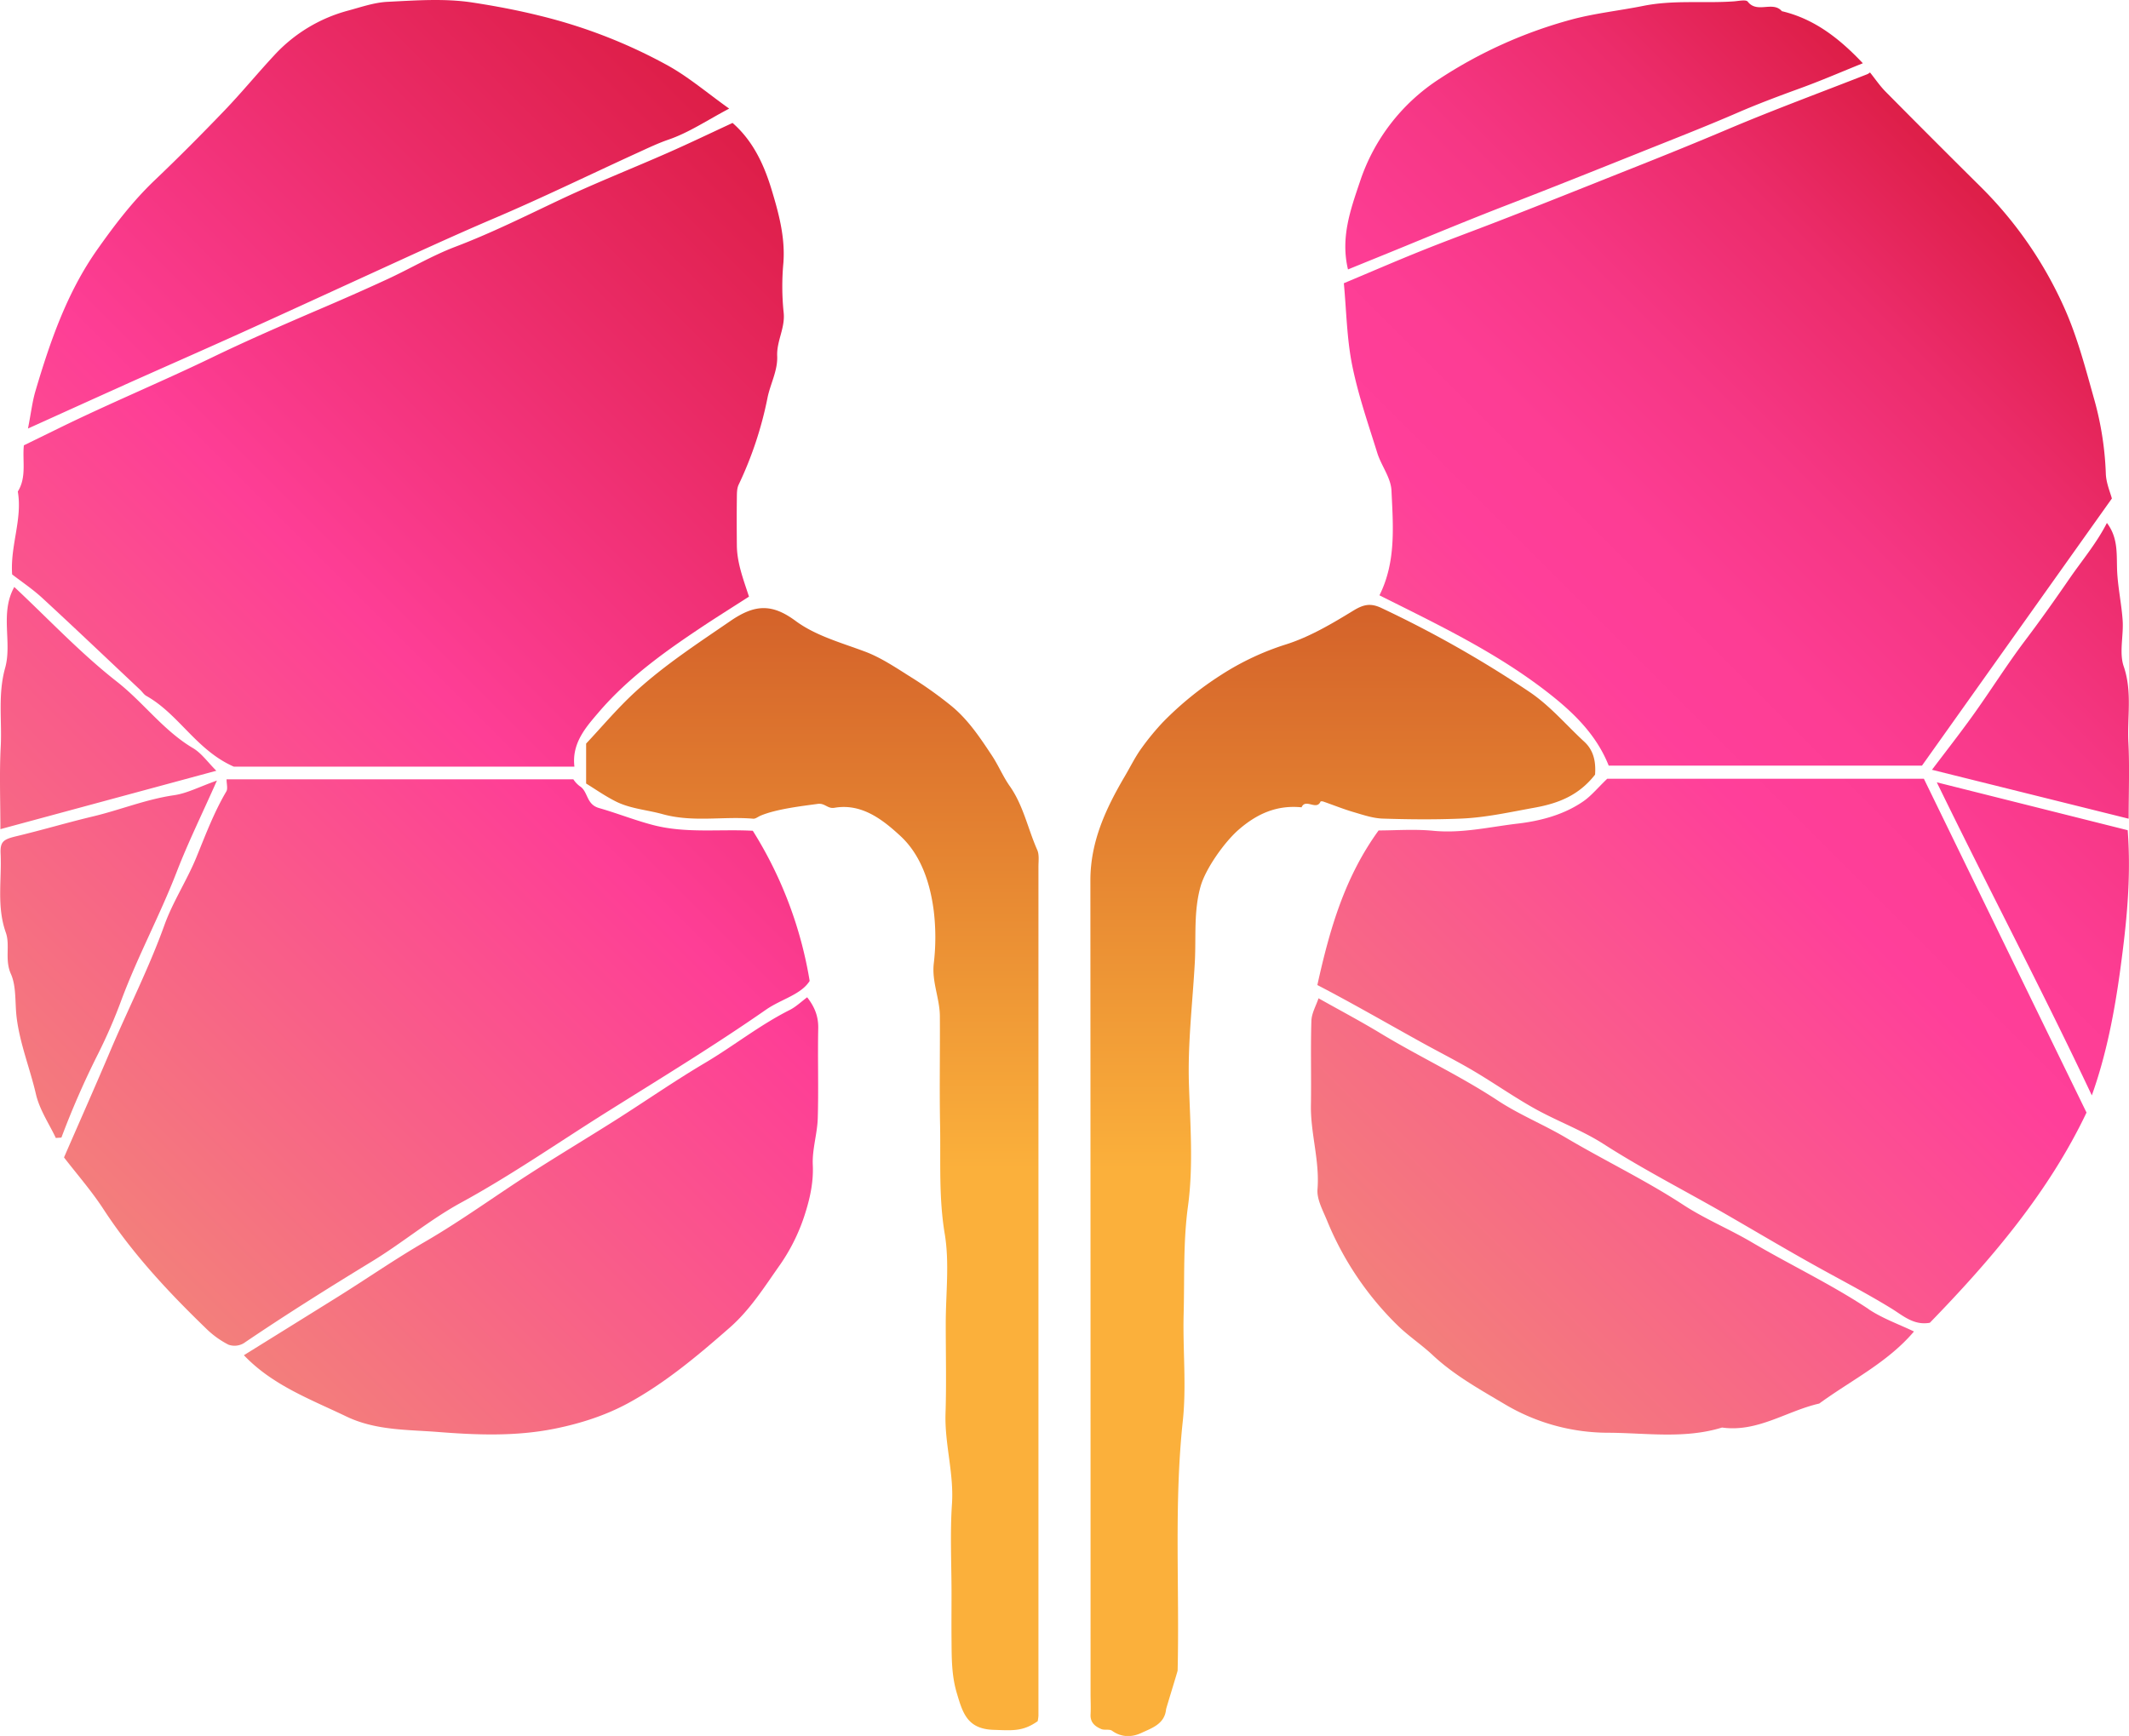 <svg xmlns="http://www.w3.org/2000/svg" xmlns:xlink="http://www.w3.org/1999/xlink" viewBox="0 0 1053.01 858.8">
  <defs>
    <style>
      .cls-1 {
        fill: url(#linear-gradient);
      }

      .cls-2 {
        fill: url(#linear-gradient-2);
      }

      .cls-3 {
        fill: url(#linear-gradient-3);
      }

      .cls-4 {
        fill: url(#linear-gradient-4);
      }
    </style>
    <linearGradient id="linear-gradient" x1="401.79" y1="855.98" x2="401.79" y2="300.86" gradientUnits="userSpaceOnUse">
      <stop offset="0.01" stop-color="#fbb03b"/>
      <stop offset="0.5" stop-color="#fbb03b"/>
      <stop offset="1" stop-color="#d4622a"/>
    </linearGradient>
    <linearGradient id="linear-gradient-2" x1="17.48" y1="572.97" x2="448.68" y2="141.76" gradientUnits="userSpaceOnUse">
      <stop offset="0" stop-color="#f37f7b"/>
      <stop offset="0.5" stop-color="#fe3e96"/>
      <stop offset="1" stop-color="#dd1e47"/>
    </linearGradient>
    <linearGradient id="linear-gradient-3" x1="664.17" y1="858.8" x2="664.17" y2="299.15" gradientUnits="userSpaceOnUse">
      <stop offset="0" stop-color="#fbb03b"/>
      <stop offset="0.5" stop-color="#fbb03b"/>
      <stop offset="1" stop-color="#d4622a"/>
    </linearGradient>
    <linearGradient id="linear-gradient-4" x1="606.93" y1="571.49" x2="1034.29" y2="144.14" gradientUnits="userSpaceOnUse">
      <stop offset="0" stop-color="#f37f7b"/>
      <stop offset="0.5" stop-color="#ff3f9a"/>
      <stop offset="0.6" stop-color="#fd3d94"/>
      <stop offset="0.72" stop-color="#f63785"/>
      <stop offset="0.86" stop-color="#ec2c6b"/>
      <stop offset="1" stop-color="#dd1e47"/>
    </linearGradient>
  </defs>
  <g id="Layer_2" data-name="Layer 2">
    <g id="Layer_1-2" data-name="Layer 1">
      <g>
        <path class="cls-1" d="M289.9,387.63V367.86c7.66-8.13,15.5-17.52,24.44-25.7,14.45-13.22,30.83-23.9,47-35,12-8.22,20.45-8.62,32.14,0,9.78,7.25,22.18,10.67,33.83,15,8.24,3,15.79,8.15,23.31,12.87a197.43,197.43,0,0,1,19.91,14.19c8.3,6.79,14.24,15.73,20.1,24.6,3.19,4.81,5.42,10.27,8.74,15,6.8,9.63,9,21.16,13.65,31.65,1.07,2.39.6,5.54.6,8.34q0,210,0,420a19.27,19.27,0,0,1-.38,2.7c-7.39,5.22-12.6,4.58-21.82,4.28-13.06-.42-15.29-8.42-18.22-18.33-2.59-8.75-2.49-17.36-2.57-26.13-.07-7.64,0-15.29,0-22.93,0-14.82-.78-29.68.22-44.43,1-15.15-3.67-29.66-3.19-44.7.48-14.79.11-29.62.11-44.43s1.9-29.94-.49-44.36c-3-17.88-2-35.58-2.3-53.36-.36-18.15,0-36.32-.12-54.47-.07-8.76-4.06-17-3-26.07a109.88,109.88,0,0,0,0-25.76c-1.75-13.93-6.33-27.84-16.54-37.27-8.59-7.92-19.06-16.26-32.58-13.92-3.44.6-4.7-2.42-8.28-1.93-7.87,1.08-20.57,2.55-28.29,5.83-1.22.52-2.48,1.6-3.64,1.5-14.88-1.28-29.77,1.93-44.84-2.26-7.65-2.13-15.95-2.64-23.24-6.34C299.18,393.77,294.36,390.37,289.9,387.63Z"/>
        <path class="cls-2" d="M115.67,379.29c-18.55-8.15-27.15-25.92-43.27-35-1.2-.67-2-2-3.06-3-16.15-15.2-32.2-30.49-48.5-45.52-4.7-4.33-10.09-7.92-14.84-11.6-1-14.22,5.16-27.3,2.81-41,4.48-7.19,2.17-15.34,3-22.86,5.76-2.81,11.32-5.52,16.87-8.25,25-12.3,50.69-22.92,75.75-35,17-8.24,34.49-15.85,51.9-23.35,11.75-5,23.49-10.16,35.1-15.52,11.24-5.18,22-11.58,33.5-16,17.82-6.75,34.77-15.21,51.94-23.33,17.54-8.29,35.63-15.41,53.39-23.24,10.5-4.62,20.85-9.6,32.07-14.8,10,8.77,15.47,20.36,19.28,32.92,3.58,11.83,6.8,23.65,5.86,36.3a125.85,125.85,0,0,0,.1,24.32c.95,7.75-3.5,14.27-3.17,21.76.32,7.31-3.45,13.88-4.82,20.84a182.63,182.63,0,0,1-14.25,42.84c-.93,2-.85,4.5-.88,6.78-.1,7.64-.07,15.28,0,22.92,0,8.7,3.08,16.73,6,25.67-6.52,4.18-13.27,8.45-20,12.82C330.76,321,311.39,334.47,296,352.5c-6.28,7.35-13.28,15.2-11.89,26.79Zm-3.61,6.24c0,2.36.7,4.62-.11,6-6.11,10.34-10.28,21.5-14.81,32.57-4.67,11.43-11.66,22-15.81,33.55-7.64,21.26-17.88,41.32-26.67,62-7.4,17.47-15.11,34.82-23,52.95,6.29,8.18,13.54,16.44,19.48,25.56,14.34,22,32.09,41,50.83,59.12a45,45,0,0,0,11,7.95,8.93,8.93,0,0,0,7.56-.7c20.78-14.1,42-27.4,63.47-40.5,15-9.14,28.59-20.61,43.93-29,25.16-13.72,48.63-30.11,72.82-45.27,26.21-16.42,52.69-32.56,78.1-50.24,7.52-5.23,17.35-7.42,21.61-14.23A201.12,201.12,0,0,0,372.34,411c-16.79-.89-33.21,1.39-49.41-2.86-9.06-2.37-17.71-5.84-26.6-8.37-6.54-1.85-5.35-8.25-9.62-10.86a13.66,13.66,0,0,1-3.13-3.37Zm-50.74-195c18.93-8.48,37.94-16.81,56.85-25.35,21.73-9.82,43.39-19.8,65.08-29.72,20.07-9.17,40.09-18.45,60.41-27.13C268,98,291.85,86.31,316,75.29c4.81-2.2,9.54-4.46,14.65-6.22,10-3.43,19-9.51,30-15.34-10.91-7.78-20-15.58-30.28-21.29A257.45,257.45,0,0,0,267.43,7.89c-11.37-2.84-22.9-5-34.29-6.73-13.56-2-27.66-.94-41.48-.26-6.6.32-13.13,2.64-19.61,4.38a76.33,76.33,0,0,0-36.6,22.28c-8.28,8.91-16,18.33-24.41,27.1C99.79,66.38,88.34,77.91,76.58,89.11c-10.82,10.3-19.75,22-28.33,34.15-15.11,21.35-23.46,45.65-30.77,70.37C16,198.68,15.4,204,13.84,212,31.55,204,46.41,197.23,61.32,190.56ZM390.57,499.67c-14.85,7.47-27.82,17.87-42.07,26.29-15,8.89-29.4,18.9-44.16,28.26-14,8.86-28.17,17.35-42.08,26.29-17.37,11.17-34.11,23.39-51.94,33.74C195.2,623,180.89,633,166.09,642.19q-22.68,14.12-45.46,28.26c14.16,14.88,32.81,21.73,50.63,30.29,14.55,7,30.31,6.5,45.27,7.68,18.92,1.48,38.22,2.29,57.58-1.57,13-2.59,25.42-6.64,36.38-12.57,18.37-9.95,34.61-23.6,50.43-37.47,10.22-8.95,17.33-20.41,25-31.26a93.32,93.32,0,0,0,12.6-26.17c2.25-7.25,3.87-15,3.49-23.06-.36-7.66,2.23-15.41,2.46-23.15.44-14.78-.08-29.59.23-44.38.12-5.74-1.6-10.45-5.47-15.41C396.35,495.51,393.71,498.09,390.57,499.67Zm-360.15,63A420,420,0,0,1,48.49,521.4a259.32,259.32,0,0,0,11.58-26.72c8.05-21.58,19-41.82,27.3-63.26,5.61-14.53,12.52-28.56,19.93-45.26-8.75,3.09-14.82,6.34-21.22,7.25-13.84,2-26.7,7.31-40.16,10.51-12.57,3-25,6.7-37.54,9.71C1.81,415.2,0,416.18.3,422.36c.59,13-2,26.13,2.58,39,2.24,6.36-.68,13.33,2.52,20.5,2.77,6.19,1.94,14.34,2.84,21.58,1.65,13.15,6.61,25.2,9.53,37.85,1.79,7.75,6.61,14.81,9.84,21.69C29.55,562.8,30.35,562.88,30.42,562.69ZM95.47,370.12C80.86,361.46,71,347.56,57.79,337.21c-18-14.1-33.82-31-50.72-46.82-7.24,12.95-1,27.32-4.5,39.95-3.71,13.21-1.54,26.05-2.21,39C-.35,383,.2,396.73.2,410.2L107,381.31C102.78,377.11,99.7,372.63,95.47,370.12Z"/>
        <path class="cls-3" d="M788.92,383.23c-8.1,10.38-18.29,14.24-30,16.36-12.08,2.18-24.09,4.89-36.35,5.39-12.87.54-25.8.42-38.68,0-4.83-.16-9.66-1.82-14.38-3.21-5.08-1.49-10-3.48-15-5.22-.42-.15-1.29-.18-1.37,0-2,4.63-7.4-1.78-9.38,2.85-12.21-1.22-22.07,3.15-31.27,11.2-7,6.17-16.27,19.26-18.7,28-3.48,12.42-2.14,25-2.83,37.53-1.1,20.14-3.57,40.16-2.9,60.43.65,20,2.21,40.39-.47,60.09-2.44,17.91-1.68,35.58-2.15,53.34s1.45,35.51-.42,53c-4.4,41.15-1.58,82.34-2.56,123.49,0,.34-5.67,18.7-5.71,19.12-.71,7.37-7.12,9.32-12.22,11.72-4.48,2.11-9.75,2.37-14.48-1.07-1.29-.94-3.71-.17-5.34-.84-3.08-1.29-5.53-3.27-5.31-7.24.19-3.34,0-6.69,0-10q0-201.3-.09-402.61c0-19.33,7.72-35.68,17.12-51.69,2.71-4.6,5.07-9.46,8.2-13.77a126.38,126.38,0,0,1,10.42-12.7,162.23,162.23,0,0,1,28.8-23.43,133,133,0,0,1,32.37-15.22c11.65-3.72,22.59-10.21,33.13-16.65,5-3.06,8.52-3.86,13.87-1.33a556.47,556.47,0,0,1,73.14,41.45c10.33,6.95,18.1,16.28,27,24.51C788.17,371,789.4,376.72,788.92,383.23Z"/>
        <path class="cls-4" d="M682.28,294.52c8.3-16.56,6.76-34.41,5.94-51.92-.3-6.25-5-12.17-7-18.48-4.49-14.41-9.49-28.78-12.45-43.53-2.64-13.16-2.82-26.81-4.1-40.47,13.29-5.57,25.79-11,38.41-16.06,11.47-4.62,23.08-8.89,34.62-13.33,23.08-8.88,46-18.12,69-27.25,16-6.35,32-12.82,47.82-19.53,22.76-9.64,46-18.19,69-27.22a5.67,5.67,0,0,0,1.39-.89c2.63,3.28,4.93,6.7,7.78,9.58q23.19,23.44,46.61,46.66A197.75,197.75,0,0,1,1021,152.26c6.31,14.06,10.31,29.24,14.48,44.16a156,156,0,0,1,6.06,37.72c.13,4.81,2.25,9.57,3,12.48L950.61,378.78H795.67c-5.62-14.18-15.78-24.81-28.42-34.85C741.33,323.34,712,309.4,682.28,294.52Zm19,220.15c8.91,5,18.08,9.58,26.9,14.75,10.41,6.11,20.31,13.11,30.84,19,11.19,6.25,23.46,10.71,34.2,17.6,19.9,12.77,40.95,23.43,61.37,35.23,15.8,9.13,31.47,18.47,47.46,27.25,11.31,6.22,22.71,12.22,33.72,19,5.33,3.29,10.88,8.37,18.75,6.89C985,623,1013.3,589.74,1032,550.41c-27-55.36-53.69-110.21-80.44-165.14H794.93c-4.73,4.54-7.85,8.41-11.76,11.13-9.7,6.73-21.37,9.75-32.49,11.05-13.78,1.61-27.54,4.94-41.74,3.56-9.36-.91-18.88-.17-27.08-.17-16.74,23.09-24.14,48.64-30.29,76.48C668.07,495.88,684.61,505.42,701.27,514.67Zm223,133c-18.59-12.35-38.76-21.85-57.92-33.14-11.07-6.52-23.1-11.47-33.82-18.48-18.68-12.21-38.78-21.81-57.93-33.14-11.05-6.54-23.13-11.42-33.82-18.46-18.64-12.28-38.86-21.68-57.9-33.2-9.88-6-20.11-11.39-30.74-17.38-1.22,3.68-3.41,7.39-3.53,11.16-.43,13.83,0,27.68-.23,41.52-.29,14,4.39,27.6,3.25,41.8-.39,4.9,2.54,10.24,4.57,15.13a154.07,154.07,0,0,0,35.42,52.59c5.31,5.11,11.55,9.25,16.93,14.29,10.67,10,23.37,17,35.76,24.37a100.16,100.16,0,0,0,51.33,14.08c18.67.11,37.63,3.12,56.08-2.58,17.61,2.47,32-8.23,48.07-11.86,15.81-11.57,33.81-20.26,46.86-35.66C939.21,655.15,931.15,652.29,924.24,647.7Zm-43-642.18c-4.5-5.15-12.2,1.33-16.82-4.66-.89-1.16-4.56-.31-6.94-.15-14.86,1.05-29.65-.8-44.74,2.23-11.88,2.38-24.47,3.71-36,6.89A227.29,227.29,0,0,0,711.7,39.19,96.62,96.62,0,0,0,672.59,90c-4.59,13.63-9.64,27.51-5.87,43.3,9.76-4,19.12-7.76,28.45-11.6,16.71-6.89,33.46-13.78,50.28-20.28,21.39-8.25,42.68-16.78,64-25.31,16.76-6.73,33.62-13.26,50.21-20.46,10-4.33,20.44-8.23,30.8-12s20.48-8.16,30.91-12.36C909.8,19.05,897.42,9.33,881.26,5.52Zm171.56,399.54c0-13.09.49-25.45-.13-37.75-.64-12.5,2-25-2.32-37.63-2.33-6.84,0-15.16-.52-22.77s-2.17-15.42-2.66-23.17c-.54-8.43.89-17.15-5.13-25-5,9.85-12,18.16-18.17,27.06-7.18,10.43-14.52,20.83-22.15,30.93-9.29,12.3-17.41,25.35-26.4,37.82-6.4,8.89-13.16,17.52-19.8,26.31Zm-94.89-18c25.78,53,52.5,103.53,76.67,154.88,7.13-19.9,11.19-41,14.1-62.41,3-22.27,5.45-44.54,3.65-68.77Z"/>
      </g>
    </g>
  </g>
</svg>
